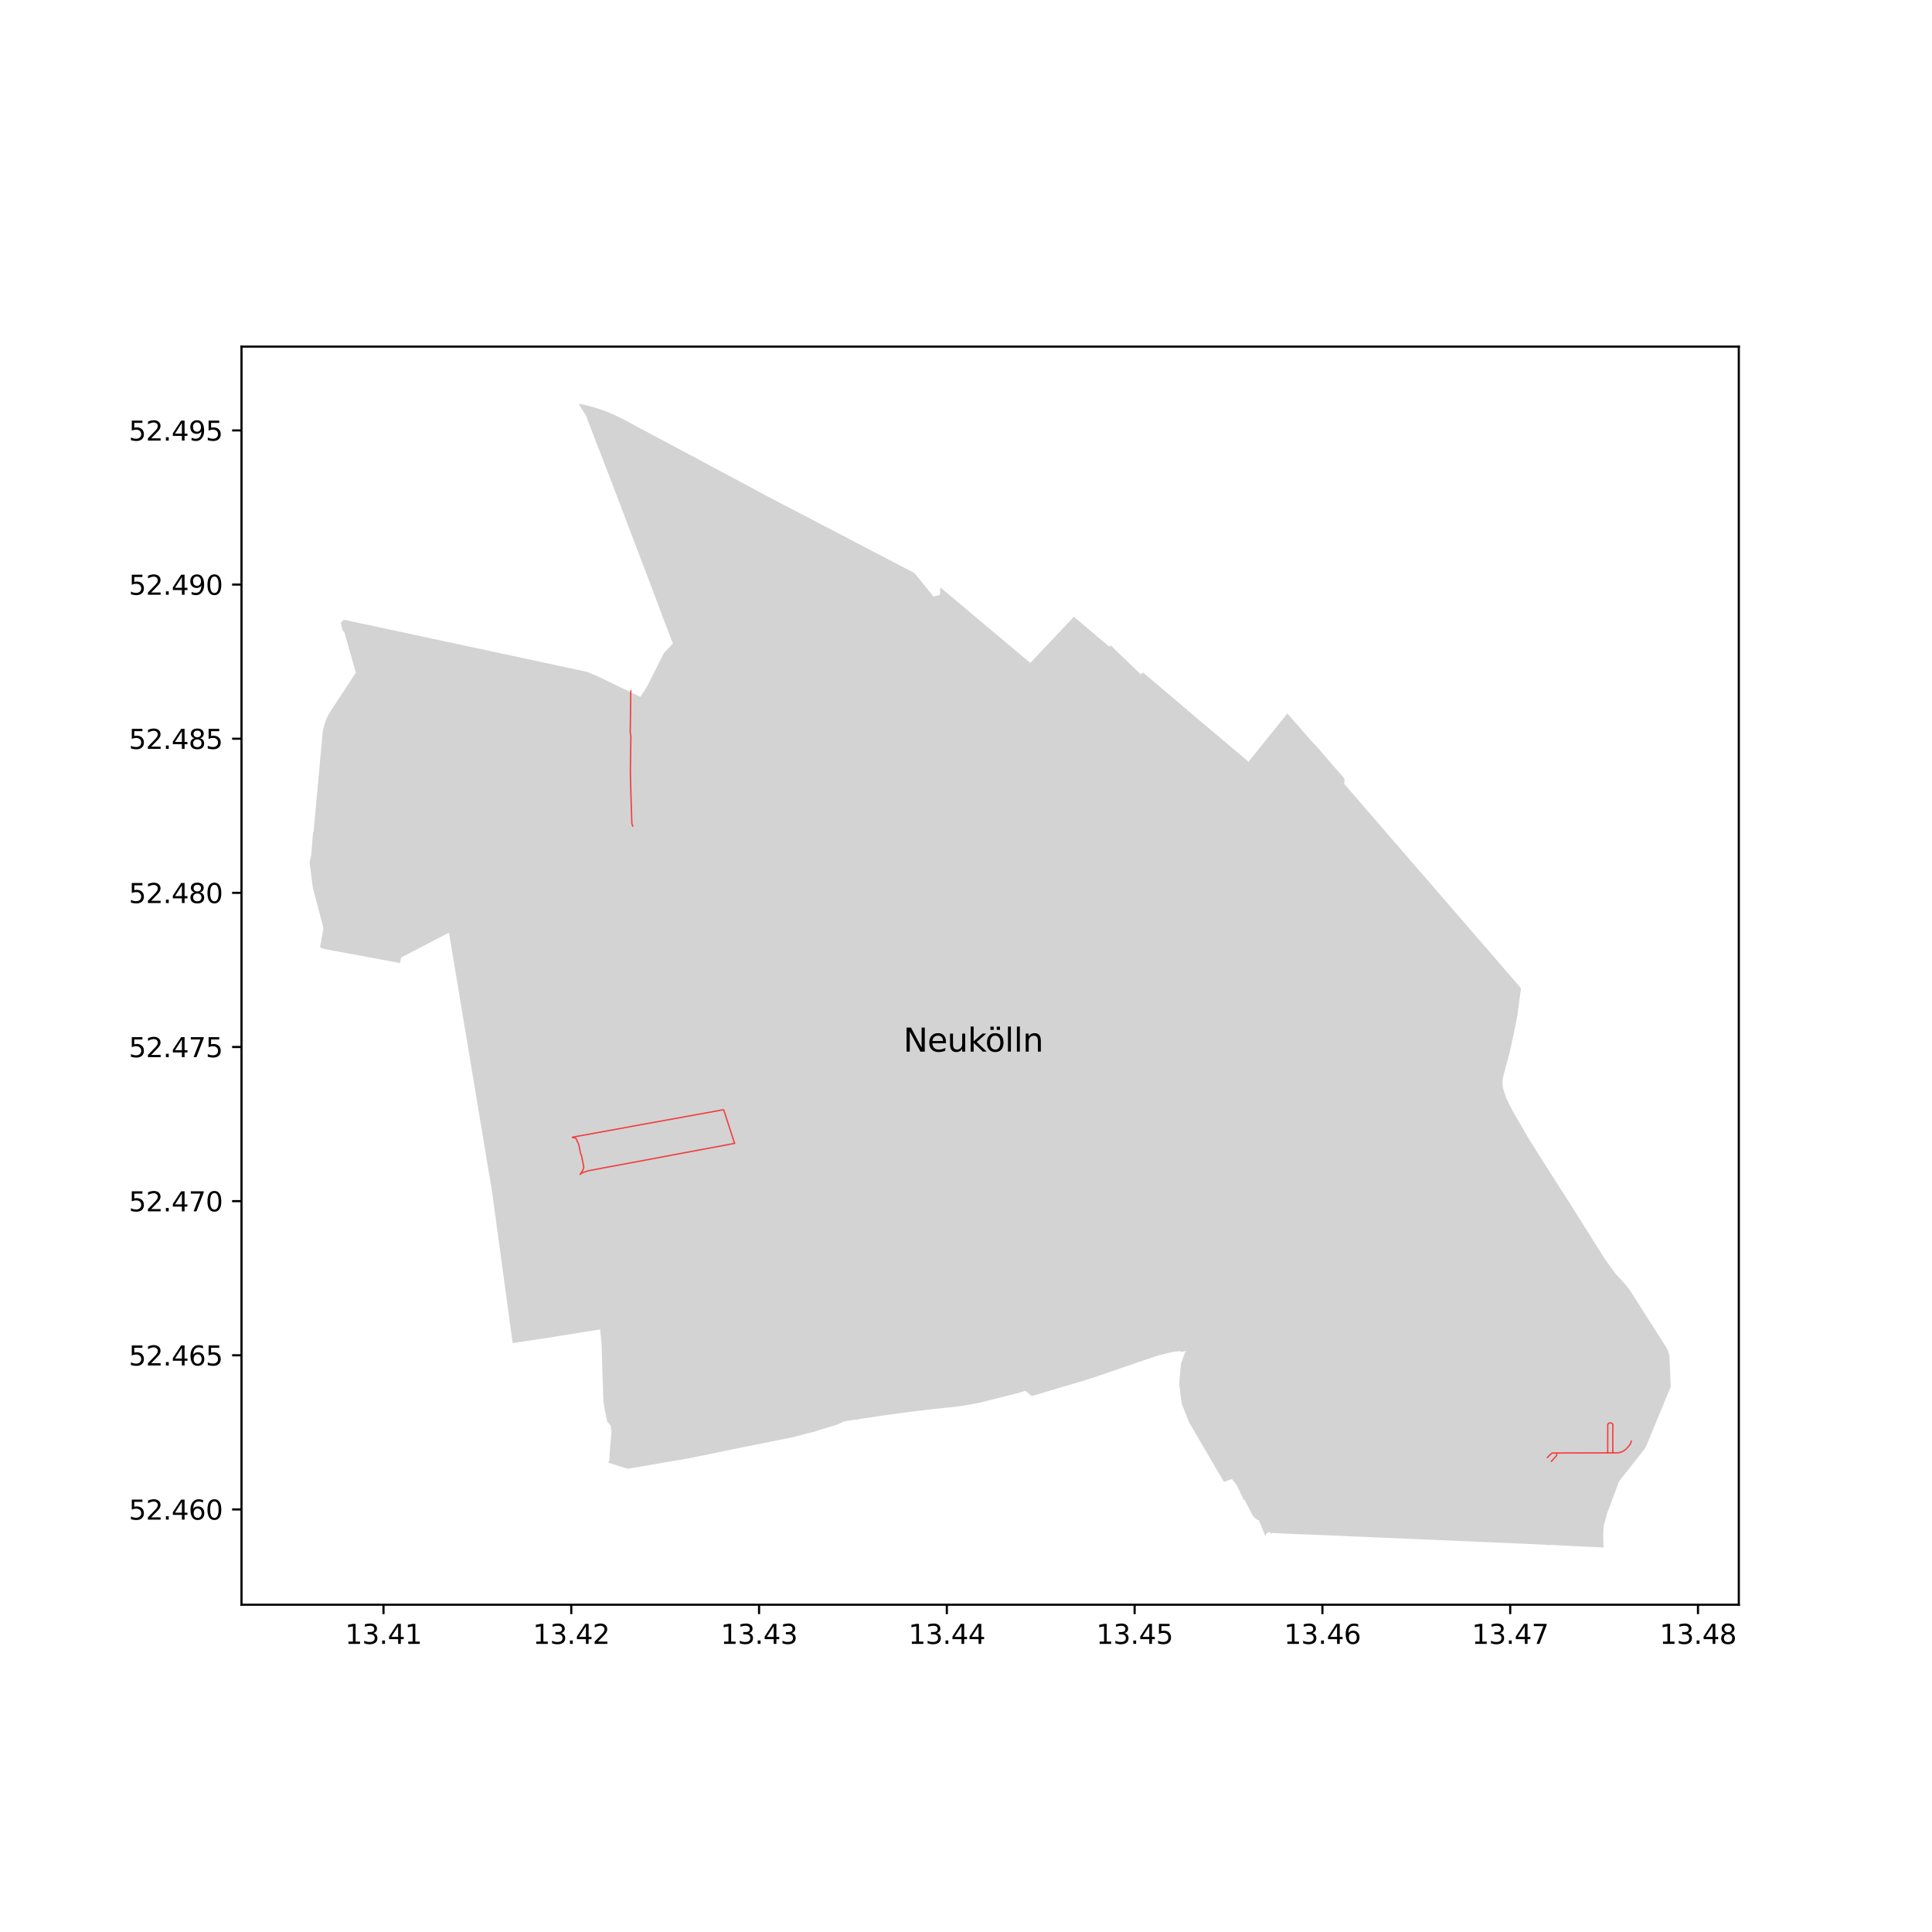 <?xml version="1.0" encoding="utf-8" standalone="no"?>
<!DOCTYPE svg PUBLIC "-//W3C//DTD SVG 1.1//EN"
  "http://www.w3.org/Graphics/SVG/1.1/DTD/svg11.dtd">
<svg xmlns:xlink="http://www.w3.org/1999/xlink" width="720pt" height="720pt" viewBox="0 0 720 720" xmlns="http://www.w3.org/2000/svg" version="1.1">
 <defs>
  <style type="text/css">*{stroke-linejoin: round; stroke-linecap: butt}</style>
 </defs>
 <g id="figure_1">
  <g id="patch_1">
   <path d="M 0 720 
L 720 720 
L 720 0 
L 0 0 
z
" style="fill: #ffffff"/>
  </g>
  <g id="axes_1">
   <g id="patch_2">
    <path d="M 90 598.03 
L 648 598.03 
L 648 129.17 
L 90 129.17 
z
" style="fill: #ffffff"/>
   </g>
   <g id="PatchCollection_1">
    <path d="M 414.75 241.303 
L 413.934 240.516 
L 413.467 241.03 
L 412.598 240.304 
L 405.995 234.742 
L 404.815 233.748 
L 401.942 231.327 
L 400.192 229.853 
L 398.342 231.816 
L 389.488 241.203 
L 386.006 244.895 
L 383.962 247.062 
L 382.475 245.814 
L 374.646 239.237 
L 373.069 237.911 
L 372.766 237.656 
L 372.743 237.637 
L 372.278 237.246 
L 372.033 237.041 
L 371.848 236.884 
L 371.624 236.696 
L 371.39 236.5 
L 370.869 236.062 
L 370.635 235.865 
L 370.41 235.676 
L 370.229 235.524 
L 370.002 235.333 
L 369.778 235.145 
L 369.487 234.9 
L 369.24 234.692 
L 369.194 234.654 
L 367.697 233.395 
L 367.518 233.245 
L 367.459 233.195 
L 367.209 232.985 
L 366.699 232.556 
L 363.794 230.114 
L 361.527 228.216 
L 360.155 227.056 
L 358.658 225.791 
L 357.256 224.616 
L 357.158 224.535 
L 356.632 224.094 
L 356.284 223.802 
L 355.731 223.338 
L 354.484 222.292 
L 353.936 221.825 
L 353.015 221.059 
L 352.701 220.798 
L 352.678 220.778 
L 350.882 219.272 
L 350.461 218.901 
L 350.363 219.759 
L 350.296 221.357 
L 350.175 221.384 
L 350.258 221.769 
L 350.184 221.786 
L 347.786 222.311 
L 347.71 222.327 
L 347.631 221.944 
L 347.503 221.973 
L 347.457 221.752 
L 340.76 213.534 
L 333.353 209.681 
L 333.135 209.568 
L 331.729 208.834 
L 321.24 203.358 
L 320.911 203.185 
L 319.1 202.235 
L 318.686 202.018 
L 308.502 196.708 
L 293.854 189.071 
L 285.687 184.8 
L 279.482 181.459 
L 276.533 179.889 
L 272.338 177.645 
L 272.087 177.511 
L 270.229 176.516 
L 270.122 176.46 
L 253.16 167.403 
L 249.437 165.416 
L 247.433 164.346 
L 232.881 156.58 
L 232.735 156.503 
L 232.145 156.188 
L 231.226 155.719 
L 230.299 155.267 
L 229.366 154.828 
L 228.426 154.407 
L 228.386 154.39 
L 227.479 154.002 
L 226.524 153.608 
L 225.568 153.231 
L 224.6 152.874 
L 223.628 152.53 
L 222.649 152.204 
L 221.665 151.894 
L 220.677 151.604 
L 219.682 151.336 
L 219.153 151.206 
L 217.772 150.865 
L 216.3 150.543 
L 216.291 150.589 
L 216.271 150.585 
L 215.703 150.482 
L 216.132 151.323 
L 218.418 154.94 
L 218.452 155.029 
L 219.743 158.425 
L 220.222 159.683 
L 220.365 160.059 
L 220.451 160.284 
L 220.882 161.418 
L 221.389 162.75 
L 221.479 162.987 
L 221.669 163.487 
L 222.321 165.187 
L 222.421 165.44 
L 222.525 165.708 
L 222.685 166.115 
L 222.694 166.137 
L 222.791 166.385 
L 222.853 166.539 
L 222.863 166.564 
L 223.246 167.556 
L 223.318 167.744 
L 223.347 167.82 
L 223.992 169.491 
L 224.042 169.619 
L 224.762 171.429 
L 224.84 171.636 
L 225.524 173.473 
L 226.099 174.967 
L 226.786 176.723 
L 226.796 176.745 
L 226.919 177.067 
L 227.456 178.449 
L 228.028 179.923 
L 228.929 182.308 
L 228.974 182.428 
L 229.689 184.304 
L 229.825 184.661 
L 230.516 186.478 
L 230.849 187.355 
L 230.943 187.602 
L 231.289 188.511 
L 232.337 191.263 
L 232.52 191.745 
L 233.344 193.911 
L 233.528 194.394 
L 234.656 197.37 
L 235.577 199.806 
L 235.99 200.879 
L 236.112 201.197 
L 236.525 202.271 
L 237.278 204.285 
L 237.992 206.165 
L 238.107 206.469 
L 238.755 208.167 
L 238.776 208.222 
L 238.923 208.607 
L 239.695 210.631 
L 240.125 211.76 
L 240.233 212.043 
L 240.751 213.4 
L 241.081 214.267 
L 241.223 214.639 
L 241.958 216.569 
L 242.271 217.39 
L 242.979 219.264 
L 243.873 221.644 
L 244.797 224.094 
L 244.906 224.384 
L 244.938 224.467 
L 245.275 225.367 
L 245.357 225.587 
L 245.594 226.217 
L 245.735 226.594 
L 246.069 227.486 
L 246.154 227.711 
L 246.351 228.237 
L 246.375 228.3 
L 246.487 228.598 
L 247.023 230.028 
L 247.022 230.053 
L 246.97 230.059 
L 246.971 230.068 
L 246.956 230.077 
L 246.945 230.089 
L 246.938 230.105 
L 246.937 230.122 
L 246.924 230.123 
L 246.953 230.409 
L 246.963 230.408 
L 246.968 230.424 
L 246.979 230.437 
L 246.993 230.446 
L 247.01 230.448 
L 247.011 230.458 
L 247.062 230.453 
L 247.062 230.479 
L 247.087 230.478 
L 247.089 230.494 
L 247.196 230.481 
L 247.595 231.527 
L 247.601 231.542 
L 247.598 231.543 
L 247.598 231.544 
L 247.627 231.826 
L 247.639 231.825 
L 247.644 231.84 
L 247.654 231.853 
L 247.669 231.861 
L 247.685 231.862 
L 247.687 231.873 
L 247.727 231.868 
L 247.739 231.899 
L 248.144 232.961 
L 248.228 233.181 
L 248.436 233.728 
L 249.165 235.638 
L 249.894 237.552 
L 250.763 239.851 
L 247.455 243.308 
L 247.351 243.515 
L 244.953 248.267 
L 241.131 255.838 
L 241.057 255.984 
L 240.753 256.455 
L 239.295 258.709 
L 238.991 259.178 
L 238.66 259.691 
L 236.456 258.65 
L 236.175 258.517 
L 234.23 257.561 
L 234.063 257.481 
L 232 256.489 
L 231.991 256.508 
L 221.976 251.698 
L 220.466 251.083 
L 220.461 251.081 
L 218.795 250.386 
L 215.419 249.662 
L 212.242 248.98 
L 202.494 246.888 
L 201.986 246.778 
L 198.408 246.006 
L 195.886 245.464 
L 193.367 244.923 
L 191.504 244.522 
L 189.642 244.122 
L 187.123 243.582 
L 185.155 243.159 
L 183.189 242.737 
L 181.385 242.351 
L 169.111 239.725 
L 168.051 239.499 
L 166.47 239.16 
L 163.951 238.62 
L 161.429 238.079 
L 158.906 237.539 
L 156.388 236.999 
L 153.869 236.458 
L 151.351 235.918 
L 148.832 235.379 
L 147.273 235.045 
L 145.705 234.709 
L 143.186 234.169 
L 140.668 233.63 
L 139.107 233.294 
L 137.142 232.873 
L 135.178 232.453 
L 133.214 232.032 
L 128.119 230.94 
L 126.957 232.195 
L 127.817 235.236 
L 128.26 235.331 
L 128.733 237.005 
L 128.801 237.242 
L 130.692 243.898 
L 132.442 250.058 
L 132.622 250.687 
L 128.939 256.302 
L 128.555 256.887 
L 125.137 262.086 
L 123.259 264.956 
L 122.717 265.831 
L 122.218 266.741 
L 121.766 267.68 
L 121.363 268.651 
L 121.159 269.208 
L 120.972 269.778 
L 120.684 270.786 
L 120.455 271.803 
L 120.277 272.823 
L 120.158 273.847 
L 119.933 276.312 
L 119.81 277.65 
L 119.486 281.208 
L 117.858 299.029 
L 117.687 300.912 
L 117.374 304.338 
L 116.86 310.035 
L 116.677 310.012 
L 116.325 314.407 
L 116.247 315.395 
L 115.988 318.626 
L 115.364 321.415 
L 115.689 323.925 
L 116.598 330.934 
L 120.535 345.814 
L 120.177 347.87 
L 119.518 351.666 
L 119.28 353.037 
L 119.623 353.214 
L 119.863 353.327 
L 120.119 353.425 
L 120.372 353.514 
L 120.628 353.59 
L 120.892 353.657 
L 121.15 353.714 
L 125.008 354.43 
L 148.299 358.751 
L 149.106 358.895 
L 149.482 356.84 
L 151.427 355.831 
L 165.216 348.674 
L 167.325 347.58 
L 168.023 351.778 
L 171.192 370.838 
L 171.781 374.381 
L 175.61 397.41 
L 176.646 403.639 
L 180.845 428.898 
L 180.966 429.631 
L 181.851 434.953 
L 182.075 436.3 
L 183.366 444.067 
L 185.178 457.38 
L 188.807 484.019 
L 189.838 491.604 
L 190.122 493.664 
L 190.257 494.648 
L 190.28 494.815 
L 190.281 494.819 
L 190.742 498.222 
L 190.932 499.623 
L 190.98 499.967 
L 191.059 500.523 
L 194.184 500.054 
L 194.945 499.94 
L 198.194 499.455 
L 198.686 499.381 
L 199.871 499.204 
L 203.117 498.723 
L 205.898 498.275 
L 208.352 497.884 
L 210.063 497.611 
L 210.79 497.495 
L 213.207 497.108 
L 215.66 496.716 
L 218.094 496.326 
L 219.571 496.09 
L 220.105 496.004 
L 221.357 495.804 
L 221.757 495.74 
L 221.816 495.731 
L 222.551 495.614 
L 223.452 495.48 
L 223.688 495.444 
L 223.765 496.319 
L 224.237 501.623 
L 224.249 502.615 
L 224.26 503.506 
L 224.43 508.89 
L 224.694 517.108 
L 224.86 522.349 
L 226.19 529.582 
L 227.568 531.256 
L 227.775 532.887 
L 227.875 533.667 
L 227.823 534.254 
L 227.746 535.12 
L 227.591 536.889 
L 227.244 540.845 
L 227.212 541.586 
L 227.108 544.054 
L 226.696 545.103 
L 233.955 547.375 
L 235.068 547.18 
L 243.109 545.795 
L 250.24 544.57 
L 257.381 543.344 
L 258.369 543.13 
L 260.09 542.777 
L 261.807 542.426 
L 262.766 542.238 
L 265.333 541.703 
L 265.338 541.701 
L 267.16 541.329 
L 271.239 540.493 
L 275.729 539.573 
L 277.044 539.304 
L 278.364 539.04 
L 288.815 536.951 
L 290.533 536.608 
L 295.067 535.702 
L 299.852 534.461 
L 301.546 534.026 
L 303.448 533.534 
L 304.009 533.366 
L 306.604 532.57 
L 306.889 532.483 
L 308.623 531.945 
L 309.86 531.566 
L 309.895 531.555 
L 310.454 531.384 
L 310.597 531.341 
L 311.91 530.939 
L 312.139 530.869 
L 314.661 529.68 
L 315.942 529.485 
L 315.982 529.479 
L 316.119 529.458 
L 317.169 529.299 
L 317.651 529.225 
L 317.856 529.194 
L 318.109 529.156 
L 318.673 529.07 
L 318.915 529.033 
L 318.93 529.138 
L 319.605 529.039 
L 320.065 528.971 
L 320.048 528.861 
L 321.115 528.699 
L 322.838 528.457 
L 323.872 528.317 
L 324.556 528.222 
L 325.705 528.044 
L 326.273 527.957 
L 327.992 527.654 
L 329.719 527.424 
L 331.05 527.247 
L 331.458 527.192 
L 335.148 526.699 
L 336.89 526.466 
L 338.386 526.271 
L 338.475 526.259 
L 338.768 526.221 
L 338.81 526.216 
L 339.018 526.188 
L 339.734 526.093 
L 340.116 526.045 
L 341.836 525.82 
L 343.579 525.62 
L 345.324 525.419 
L 347.059 525.2 
L 349.005 525 
L 352.242 524.642 
L 354.206 524.468 
L 354.598 524.428 
L 355.407 524.346 
L 355.81 524.305 
L 356.647 524.196 
L 357.226 524.12 
L 357.53 524.081 
L 358.766 523.888 
L 359.072 523.841 
L 359.25 523.813 
L 360.965 523.527 
L 362.671 523.211 
L 364.375 522.878 
L 364.98 522.743 
L 366.755 522.346 
L 368.855 521.809 
L 371.505 521.132 
L 372.544 520.866 
L 374.504 520.365 
L 375.235 520.188 
L 375.583 520.098 
L 375.889 520.02 
L 376.236 519.93 
L 376.362 519.899 
L 376.531 519.858 
L 376.657 519.827 
L 376.947 519.756 
L 378.528 519.37 
L 378.843 519.293 
L 379.878 518.996 
L 380.937 518.667 
L 382.101 518.305 
L 384.502 520.294 
L 403.014 514.766 
L 404.608 514.282 
L 404.816 514.219 
L 405.44 514.031 
L 405.801 513.92 
L 406.367 513.746 
L 406.87 513.588 
L 407.94 513.237 
L 408.915 512.906 
L 410.263 512.441 
L 412.783 511.571 
L 412.981 511.503 
L 414.894 510.843 
L 419.231 509.347 
L 420.942 508.757 
L 421.185 508.672 
L 422.745 508.135 
L 431.005 505.363 
L 431.222 505.293 
L 431.327 505.258 
L 431.431 505.224 
L 431.537 505.19 
L 431.811 505.106 
L 432.086 505.027 
L 432.363 504.953 
L 432.642 504.883 
L 435.835 504.12 
L 436.28 504.018 
L 436.726 503.926 
L 437.175 503.845 
L 437.626 503.773 
L 438.078 503.711 
L 438.531 503.66 
L 438.931 503.622 
L 439.332 503.593 
L 439.734 503.571 
L 440.136 503.557 
L 440.197 503.84 
L 442.119 503.429 
L 442.093 503.494 
L 442.059 503.556 
L 442.017 503.611 
L 441.967 503.66 
L 441.911 503.702 
L 441.85 503.736 
L 441.784 503.76 
L 441.716 503.775 
L 440.107 508.196 
L 439.696 512.885 
L 439.446 515.73 
L 440.374 523.059 
L 443.147 530.068 
L 450.636 542.889 
L 455.444 551.115 
L 455.632 551.437 
L 455.689 551.534 
L 456.112 552.272 
L 456.345 552.186 
L 459.09 551.177 
L 459.543 551.723 
L 460.038 552.392 
L 460.341 552.76 
L 460.866 553.398 
L 461.039 553.767 
L 461.315 554.353 
L 462.387 556.629 
L 462.668 557.225 
L 462.953 557.829 
L 463.216 558.388 
L 463.499 558.99 
L 463.734 558.884 
L 463.987 559.362 
L 464.29 559.937 
L 464.664 560.645 
L 465.171 561.606 
L 465.221 561.586 
L 465.963 563.076 
L 466.9 564.956 
L 467.681 565.75 
L 468.482 566.328 
L 469.168 566.605 
L 470.636 570.191 
L 471.693 572.77 
L 471.654 572.251 
L 471.792 571.756 
L 472.112 571.349 
L 472.692 571.062 
L 473.437 571.039 
L 473.716 571.641 
L 474.201 571.297 
L 481.09 571.624 
L 481.68 571.653 
L 482.779 571.705 
L 483.148 571.719 
L 489.88 571.959 
L 497.409 572.282 
L 503.423 572.541 
L 512.763 572.942 
L 526.167 573.518 
L 555.021 574.76 
L 574.846 575.623 
L 575.344 575.645 
L 576.075 575.739 
L 577.57 575.8 
L 578.307 575.745 
L 586.454 576.202 
L 597.586 576.718 
L 597.572 576.224 
L 597.568 576.076 
L 597.567 576.026 
L 597.472 572.556 
L 597.472 572.551 
L 597.463 572.219 
L 597.454 571.879 
L 597.46 571.793 
L 597.657 568.581 
L 599.011 563.611 
L 599.348 562.867 
L 599.438 562.636 
L 599.765 561.795 
L 600.124 560.82 
L 600.203 560.606 
L 600.465 559.892 
L 600.55 559.661 
L 600.552 559.655 
L 602.798 553.604 
L 603.382 552.032 
L 608.391 545.69 
L 612.852 540.041 
L 613.176 539.627 
L 613.659 538.472 
L 614.3 536.942 
L 614.643 536.125 
L 615.941 532.984 
L 619.091 525.362 
L 622.636 516.782 
L 622.212 506.635 
L 622.199 506.318 
L 622.145 505.231 
L 621.69 503.548 
L 621.165 502.425 
L 617.808 497.16 
L 617.275 496.334 
L 616.754 495.514 
L 616.31 494.818 
L 607.252 480.6 
L 606.058 479.046 
L 601.991 474.612 
L 601.864 474.436 
L 598.263 469.436 
L 598.256 469.426 
L 598.143 469.27 
L 598.071 469.169 
L 598.014 469.078 
L 598.011 469.074 
L 597.605 468.426 
L 597.23 467.829 
L 588.541 454.022 
L 585.242 448.781 
L 584.402 447.465 
L 583.451 445.974 
L 583.222 445.616 
L 581.377 442.759 
L 579.676 440.126 
L 579.17 439.324 
L 578.173 437.748 
L 576.624 435.298 
L 575.557 433.613 
L 572.299 428.461 
L 569.652 424.277 
L 566.92 419.545 
L 563.707 413.987 
L 563.649 413.876 
L 563.516 413.646 
L 563.145 412.913 
L 562.43 411.497 
L 561.38 409.338 
L 560.669 407.334 
L 560.135 405.471 
L 559.917 403.945 
L 560.057 401.743 
L 562.656 392.061 
L 564.841 381.847 
L 565.1 380.489 
L 565.489 378.452 
L 566.154 373.372 
L 566.307 372.254 
L 566.498 370.792 
L 566.685 369.348 
L 566.818 368.286 
L 563.136 364.021 
L 549.737 348.507 
L 549.086 347.756 
L 545.714 343.87 
L 541.505 339 
L 534.673 331.097 
L 534.559 330.965 
L 533.39 329.616 
L 528.93 324.471 
L 527.329 322.624 
L 525.279 320.257 
L 521.597 316.01 
L 520.552 314.804 
L 520.18 314.375 
L 519.16 313.2 
L 518.896 312.894 
L 517.726 311.531 
L 515.77 309.251 
L 511.934 304.826 
L 509.405 301.909 
L 506.262 298.266 
L 504.976 296.777 
L 501.33 292.568 
L 500.938 292.111 
L 501.09 290.219 
L 496.751 285.225 
L 492.627 280.455 
L 489.753 277.137 
L 489.659 277.218 
L 489.063 276.528 
L 488.608 276.001 
L 488.591 276.016 
L 486.644 273.777 
L 483.992 270.714 
L 483.026 269.599 
L 482.958 269.52 
L 482.953 269.524 
L 482.883 269.501 
L 482.75 269.346 
L 481.07 267.39 
L 480.421 266.634 
L 479.771 265.878 
L 477.713 268.436 
L 476.322 270.164 
L 475.738 270.891 
L 473.797 273.304 
L 473.147 274.111 
L 470.422 277.498 
L 468.469 279.926 
L 466.528 282.339 
L 465.3 283.867 
L 461.152 280.371 
L 458.774 278.368 
L 454.784 275.005 
L 452.959 273.468 
L 451.682 272.392 
L 450.405 271.315 
L 448.827 269.986 
L 448.288 269.532 
L 447.328 268.726 
L 447.164 268.588 
L 444.929 266.691 
L 444.02 265.92 
L 443.865 265.789 
L 443.841 265.769 
L 443.433 265.421 
L 443.038 265.086 
L 442.885 264.956 
L 442.846 264.923 
L 441.939 264.154 
L 439.862 262.39 
L 437.779 260.623 
L 436.845 259.83 
L 436.821 259.81 
L 436.663 259.676 
L 436.331 259.394 
L 434.885 258.166 
L 434.184 257.571 
L 433.465 256.963 
L 431.579 255.362 
L 430.812 254.724 
L 430.073 254.11 
L 425.954 250.606 
L 425.13 251.33 
L 418.753 245.171 
L 414.75 241.303 
" clip-path="url(#p9a9a0c29ce)" style="fill: #d3d3d3"/>
   </g>
   <g id="matplotlib.axis_1">
    <g id="xtick_1">
     <g id="line2d_1">
      <defs>
       <path id="ma83e2f63f5" d="M 0 0 
L 0 3.5 
" style="stroke: #000000; stroke-width: 0.8"/>
      </defs>
      <g>
       <use xlink:href="#ma83e2f63f5" x="142.914" y="598.03" style="stroke: #000000; stroke-width: 0.8"/>
      </g>
     </g>
     <g id="text_1">
      <!-- 13.41 -->
      <g transform="translate(128.6 612.628) scale(0.1 -0.1)">
       <defs>
        <path id="DejaVuSans-31" d="M 794 531 
L 1825 531 
L 1825 4091 
L 703 3866 
L 703 4441 
L 1819 4666 
L 2450 4666 
L 2450 531 
L 3481 531 
L 3481 0 
L 794 0 
L 794 531 
z
" transform="scale(0.016)"/>
        <path id="DejaVuSans-33" d="M 2597 2516 
Q 3050 2419 3304 2112 
Q 3559 1806 3559 1356 
Q 3559 666 3084 287 
Q 2609 -91 1734 -91 
Q 1441 -91 1130 -33 
Q 819 25 488 141 
L 488 750 
Q 750 597 1062 519 
Q 1375 441 1716 441 
Q 2309 441 2620 675 
Q 2931 909 2931 1356 
Q 2931 1769 2642 2001 
Q 2353 2234 1838 2234 
L 1294 2234 
L 1294 2753 
L 1863 2753 
Q 2328 2753 2575 2939 
Q 2822 3125 2822 3475 
Q 2822 3834 2567 4026 
Q 2313 4219 1838 4219 
Q 1578 4219 1281 4162 
Q 984 4106 628 3988 
L 628 4550 
Q 988 4650 1302 4700 
Q 1616 4750 1894 4750 
Q 2613 4750 3031 4423 
Q 3450 4097 3450 3541 
Q 3450 3153 3228 2886 
Q 3006 2619 2597 2516 
z
" transform="scale(0.016)"/>
        <path id="DejaVuSans-2e" d="M 684 794 
L 1344 794 
L 1344 0 
L 684 0 
L 684 794 
z
" transform="scale(0.016)"/>
        <path id="DejaVuSans-34" d="M 2419 4116 
L 825 1625 
L 2419 1625 
L 2419 4116 
z
M 2253 4666 
L 3047 4666 
L 3047 1625 
L 3713 1625 
L 3713 1100 
L 3047 1100 
L 3047 0 
L 2419 0 
L 2419 1100 
L 313 1100 
L 313 1709 
L 2253 4666 
z
" transform="scale(0.016)"/>
       </defs>
       <use xlink:href="#DejaVuSans-31"/>
       <use xlink:href="#DejaVuSans-33" x="63.623"/>
       <use xlink:href="#DejaVuSans-2e" x="127.246"/>
       <use xlink:href="#DejaVuSans-34" x="159.033"/>
       <use xlink:href="#DejaVuSans-31" x="222.656"/>
      </g>
     </g>
    </g>
    <g id="xtick_2">
     <g id="line2d_2">
      <g>
       <use xlink:href="#ma83e2f63f5" x="212.896" y="598.03" style="stroke: #000000; stroke-width: 0.8"/>
      </g>
     </g>
     <g id="text_2">
      <!-- 13.42 -->
      <g transform="translate(198.582 612.628) scale(0.1 -0.1)">
       <defs>
        <path id="DejaVuSans-32" d="M 1228 531 
L 3431 531 
L 3431 0 
L 469 0 
L 469 531 
Q 828 903 1448 1529 
Q 2069 2156 2228 2338 
Q 2531 2678 2651 2914 
Q 2772 3150 2772 3378 
Q 2772 3750 2511 3984 
Q 2250 4219 1831 4219 
Q 1534 4219 1204 4116 
Q 875 4013 500 3803 
L 500 4441 
Q 881 4594 1212 4672 
Q 1544 4750 1819 4750 
Q 2544 4750 2975 4387 
Q 3406 4025 3406 3419 
Q 3406 3131 3298 2873 
Q 3191 2616 2906 2266 
Q 2828 2175 2409 1742 
Q 1991 1309 1228 531 
z
" transform="scale(0.016)"/>
       </defs>
       <use xlink:href="#DejaVuSans-31"/>
       <use xlink:href="#DejaVuSans-33" x="63.623"/>
       <use xlink:href="#DejaVuSans-2e" x="127.246"/>
       <use xlink:href="#DejaVuSans-34" x="159.033"/>
       <use xlink:href="#DejaVuSans-32" x="222.656"/>
      </g>
     </g>
    </g>
    <g id="xtick_3">
     <g id="line2d_3">
      <g>
       <use xlink:href="#ma83e2f63f5" x="282.878" y="598.03" style="stroke: #000000; stroke-width: 0.8"/>
      </g>
     </g>
     <g id="text_3">
      <!-- 13.43 -->
      <g transform="translate(268.564 612.628) scale(0.1 -0.1)">
       <use xlink:href="#DejaVuSans-31"/>
       <use xlink:href="#DejaVuSans-33" x="63.623"/>
       <use xlink:href="#DejaVuSans-2e" x="127.246"/>
       <use xlink:href="#DejaVuSans-34" x="159.033"/>
       <use xlink:href="#DejaVuSans-33" x="222.656"/>
      </g>
     </g>
    </g>
    <g id="xtick_4">
     <g id="line2d_4">
      <g>
       <use xlink:href="#ma83e2f63f5" x="352.86" y="598.03" style="stroke: #000000; stroke-width: 0.8"/>
      </g>
     </g>
     <g id="text_4">
      <!-- 13.44 -->
      <g transform="translate(338.546 612.628) scale(0.1 -0.1)">
       <use xlink:href="#DejaVuSans-31"/>
       <use xlink:href="#DejaVuSans-33" x="63.623"/>
       <use xlink:href="#DejaVuSans-2e" x="127.246"/>
       <use xlink:href="#DejaVuSans-34" x="159.033"/>
       <use xlink:href="#DejaVuSans-34" x="222.656"/>
      </g>
     </g>
    </g>
    <g id="xtick_5">
     <g id="line2d_5">
      <g>
       <use xlink:href="#ma83e2f63f5" x="422.842" y="598.03" style="stroke: #000000; stroke-width: 0.8"/>
      </g>
     </g>
     <g id="text_5">
      <!-- 13.45 -->
      <g transform="translate(408.528 612.628) scale(0.1 -0.1)">
       <defs>
        <path id="DejaVuSans-35" d="M 691 4666 
L 3169 4666 
L 3169 4134 
L 1269 4134 
L 1269 2991 
Q 1406 3038 1543 3061 
Q 1681 3084 1819 3084 
Q 2600 3084 3056 2656 
Q 3513 2228 3513 1497 
Q 3513 744 3044 326 
Q 2575 -91 1722 -91 
Q 1428 -91 1123 -41 
Q 819 9 494 109 
L 494 744 
Q 775 591 1075 516 
Q 1375 441 1709 441 
Q 2250 441 2565 725 
Q 2881 1009 2881 1497 
Q 2881 1984 2565 2268 
Q 2250 2553 1709 2553 
Q 1456 2553 1204 2497 
Q 953 2441 691 2322 
L 691 4666 
z
" transform="scale(0.016)"/>
       </defs>
       <use xlink:href="#DejaVuSans-31"/>
       <use xlink:href="#DejaVuSans-33" x="63.623"/>
       <use xlink:href="#DejaVuSans-2e" x="127.246"/>
       <use xlink:href="#DejaVuSans-34" x="159.033"/>
       <use xlink:href="#DejaVuSans-35" x="222.656"/>
      </g>
     </g>
    </g>
    <g id="xtick_6">
     <g id="line2d_6">
      <g>
       <use xlink:href="#ma83e2f63f5" x="492.824" y="598.03" style="stroke: #000000; stroke-width: 0.8"/>
      </g>
     </g>
     <g id="text_6">
      <!-- 13.46 -->
      <g transform="translate(478.51 612.628) scale(0.1 -0.1)">
       <defs>
        <path id="DejaVuSans-36" d="M 2113 2584 
Q 1688 2584 1439 2293 
Q 1191 2003 1191 1497 
Q 1191 994 1439 701 
Q 1688 409 2113 409 
Q 2538 409 2786 701 
Q 3034 994 3034 1497 
Q 3034 2003 2786 2293 
Q 2538 2584 2113 2584 
z
M 3366 4563 
L 3366 3988 
Q 3128 4100 2886 4159 
Q 2644 4219 2406 4219 
Q 1781 4219 1451 3797 
Q 1122 3375 1075 2522 
Q 1259 2794 1537 2939 
Q 1816 3084 2150 3084 
Q 2853 3084 3261 2657 
Q 3669 2231 3669 1497 
Q 3669 778 3244 343 
Q 2819 -91 2113 -91 
Q 1303 -91 875 529 
Q 447 1150 447 2328 
Q 447 3434 972 4092 
Q 1497 4750 2381 4750 
Q 2619 4750 2861 4703 
Q 3103 4656 3366 4563 
z
" transform="scale(0.016)"/>
       </defs>
       <use xlink:href="#DejaVuSans-31"/>
       <use xlink:href="#DejaVuSans-33" x="63.623"/>
       <use xlink:href="#DejaVuSans-2e" x="127.246"/>
       <use xlink:href="#DejaVuSans-34" x="159.033"/>
       <use xlink:href="#DejaVuSans-36" x="222.656"/>
      </g>
     </g>
    </g>
    <g id="xtick_7">
     <g id="line2d_7">
      <g>
       <use xlink:href="#ma83e2f63f5" x="562.806" y="598.03" style="stroke: #000000; stroke-width: 0.8"/>
      </g>
     </g>
     <g id="text_7">
      <!-- 13.47 -->
      <g transform="translate(548.492 612.628) scale(0.1 -0.1)">
       <defs>
        <path id="DejaVuSans-37" d="M 525 4666 
L 3525 4666 
L 3525 4397 
L 1831 0 
L 1172 0 
L 2766 4134 
L 525 4134 
L 525 4666 
z
" transform="scale(0.016)"/>
       </defs>
       <use xlink:href="#DejaVuSans-31"/>
       <use xlink:href="#DejaVuSans-33" x="63.623"/>
       <use xlink:href="#DejaVuSans-2e" x="127.246"/>
       <use xlink:href="#DejaVuSans-34" x="159.033"/>
       <use xlink:href="#DejaVuSans-37" x="222.656"/>
      </g>
     </g>
    </g>
    <g id="xtick_8">
     <g id="line2d_8">
      <g>
       <use xlink:href="#ma83e2f63f5" x="632.789" y="598.03" style="stroke: #000000; stroke-width: 0.8"/>
      </g>
     </g>
     <g id="text_8">
      <!-- 13.48 -->
      <g transform="translate(618.474 612.628) scale(0.1 -0.1)">
       <defs>
        <path id="DejaVuSans-38" d="M 2034 2216 
Q 1584 2216 1326 1975 
Q 1069 1734 1069 1313 
Q 1069 891 1326 650 
Q 1584 409 2034 409 
Q 2484 409 2743 651 
Q 3003 894 3003 1313 
Q 3003 1734 2745 1975 
Q 2488 2216 2034 2216 
z
M 1403 2484 
Q 997 2584 770 2862 
Q 544 3141 544 3541 
Q 544 4100 942 4425 
Q 1341 4750 2034 4750 
Q 2731 4750 3128 4425 
Q 3525 4100 3525 3541 
Q 3525 3141 3298 2862 
Q 3072 2584 2669 2484 
Q 3125 2378 3379 2068 
Q 3634 1759 3634 1313 
Q 3634 634 3220 271 
Q 2806 -91 2034 -91 
Q 1263 -91 848 271 
Q 434 634 434 1313 
Q 434 1759 690 2068 
Q 947 2378 1403 2484 
z
M 1172 3481 
Q 1172 3119 1398 2916 
Q 1625 2713 2034 2713 
Q 2441 2713 2670 2916 
Q 2900 3119 2900 3481 
Q 2900 3844 2670 4047 
Q 2441 4250 2034 4250 
Q 1625 4250 1398 4047 
Q 1172 3844 1172 3481 
z
" transform="scale(0.016)"/>
       </defs>
       <use xlink:href="#DejaVuSans-31"/>
       <use xlink:href="#DejaVuSans-33" x="63.623"/>
       <use xlink:href="#DejaVuSans-2e" x="127.246"/>
       <use xlink:href="#DejaVuSans-34" x="159.033"/>
       <use xlink:href="#DejaVuSans-38" x="222.656"/>
      </g>
     </g>
    </g>
   </g>
   <g id="matplotlib.axis_2">
    <g id="ytick_1">
     <g id="line2d_9">
      <defs>
       <path id="m137019708c" d="M 0 0 
L -3.5 0 
" style="stroke: #000000; stroke-width: 0.8"/>
      </defs>
      <g>
       <use xlink:href="#m137019708c" x="90" y="562.523" style="stroke: #000000; stroke-width: 0.8"/>
      </g>
     </g>
     <g id="text_9">
      <!-- 52.460 -->
      <g transform="translate(48.009 566.322) scale(0.1 -0.1)">
       <defs>
        <path id="DejaVuSans-30" d="M 2034 4250 
Q 1547 4250 1301 3770 
Q 1056 3291 1056 2328 
Q 1056 1369 1301 889 
Q 1547 409 2034 409 
Q 2525 409 2770 889 
Q 3016 1369 3016 2328 
Q 3016 3291 2770 3770 
Q 2525 4250 2034 4250 
z
M 2034 4750 
Q 2819 4750 3233 4129 
Q 3647 3509 3647 2328 
Q 3647 1150 3233 529 
Q 2819 -91 2034 -91 
Q 1250 -91 836 529 
Q 422 1150 422 2328 
Q 422 3509 836 4129 
Q 1250 4750 2034 4750 
z
" transform="scale(0.016)"/>
       </defs>
       <use xlink:href="#DejaVuSans-35"/>
       <use xlink:href="#DejaVuSans-32" x="63.623"/>
       <use xlink:href="#DejaVuSans-2e" x="127.246"/>
       <use xlink:href="#DejaVuSans-34" x="159.033"/>
       <use xlink:href="#DejaVuSans-36" x="222.656"/>
       <use xlink:href="#DejaVuSans-30" x="286.279"/>
      </g>
     </g>
    </g>
    <g id="ytick_2">
     <g id="line2d_10">
      <g>
       <use xlink:href="#m137019708c" x="90" y="505.078" style="stroke: #000000; stroke-width: 0.8"/>
      </g>
     </g>
     <g id="text_10">
      <!-- 52.465 -->
      <g transform="translate(48.009 508.877) scale(0.1 -0.1)">
       <use xlink:href="#DejaVuSans-35"/>
       <use xlink:href="#DejaVuSans-32" x="63.623"/>
       <use xlink:href="#DejaVuSans-2e" x="127.246"/>
       <use xlink:href="#DejaVuSans-34" x="159.033"/>
       <use xlink:href="#DejaVuSans-36" x="222.656"/>
       <use xlink:href="#DejaVuSans-35" x="286.279"/>
      </g>
     </g>
    </g>
    <g id="ytick_3">
     <g id="line2d_11">
      <g>
       <use xlink:href="#m137019708c" x="90" y="447.633" style="stroke: #000000; stroke-width: 0.8"/>
      </g>
     </g>
     <g id="text_11">
      <!-- 52.470 -->
      <g transform="translate(48.009 451.432) scale(0.1 -0.1)">
       <use xlink:href="#DejaVuSans-35"/>
       <use xlink:href="#DejaVuSans-32" x="63.623"/>
       <use xlink:href="#DejaVuSans-2e" x="127.246"/>
       <use xlink:href="#DejaVuSans-34" x="159.033"/>
       <use xlink:href="#DejaVuSans-37" x="222.656"/>
       <use xlink:href="#DejaVuSans-30" x="286.279"/>
      </g>
     </g>
    </g>
    <g id="ytick_4">
     <g id="line2d_12">
      <g>
       <use xlink:href="#m137019708c" x="90" y="390.187" style="stroke: #000000; stroke-width: 0.8"/>
      </g>
     </g>
     <g id="text_12">
      <!-- 52.475 -->
      <g transform="translate(48.009 393.987) scale(0.1 -0.1)">
       <use xlink:href="#DejaVuSans-35"/>
       <use xlink:href="#DejaVuSans-32" x="63.623"/>
       <use xlink:href="#DejaVuSans-2e" x="127.246"/>
       <use xlink:href="#DejaVuSans-34" x="159.033"/>
       <use xlink:href="#DejaVuSans-37" x="222.656"/>
       <use xlink:href="#DejaVuSans-35" x="286.279"/>
      </g>
     </g>
    </g>
    <g id="ytick_5">
     <g id="line2d_13">
      <g>
       <use xlink:href="#m137019708c" x="90" y="332.742" style="stroke: #000000; stroke-width: 0.8"/>
      </g>
     </g>
     <g id="text_13">
      <!-- 52.480 -->
      <g transform="translate(48.009 336.541) scale(0.1 -0.1)">
       <use xlink:href="#DejaVuSans-35"/>
       <use xlink:href="#DejaVuSans-32" x="63.623"/>
       <use xlink:href="#DejaVuSans-2e" x="127.246"/>
       <use xlink:href="#DejaVuSans-34" x="159.033"/>
       <use xlink:href="#DejaVuSans-38" x="222.656"/>
       <use xlink:href="#DejaVuSans-30" x="286.279"/>
      </g>
     </g>
    </g>
    <g id="ytick_6">
     <g id="line2d_14">
      <g>
       <use xlink:href="#m137019708c" x="90" y="275.297" style="stroke: #000000; stroke-width: 0.8"/>
      </g>
     </g>
     <g id="text_14">
      <!-- 52.485 -->
      <g transform="translate(48.009 279.096) scale(0.1 -0.1)">
       <use xlink:href="#DejaVuSans-35"/>
       <use xlink:href="#DejaVuSans-32" x="63.623"/>
       <use xlink:href="#DejaVuSans-2e" x="127.246"/>
       <use xlink:href="#DejaVuSans-34" x="159.033"/>
       <use xlink:href="#DejaVuSans-38" x="222.656"/>
       <use xlink:href="#DejaVuSans-35" x="286.279"/>
      </g>
     </g>
    </g>
    <g id="ytick_7">
     <g id="line2d_15">
      <g>
       <use xlink:href="#m137019708c" x="90" y="217.852" style="stroke: #000000; stroke-width: 0.8"/>
      </g>
     </g>
     <g id="text_15">
      <!-- 52.490 -->
      <g transform="translate(48.009 221.651) scale(0.1 -0.1)">
       <defs>
        <path id="DejaVuSans-39" d="M 703 97 
L 703 672 
Q 941 559 1184 500 
Q 1428 441 1663 441 
Q 2288 441 2617 861 
Q 2947 1281 2994 2138 
Q 2813 1869 2534 1725 
Q 2256 1581 1919 1581 
Q 1219 1581 811 2004 
Q 403 2428 403 3163 
Q 403 3881 828 4315 
Q 1253 4750 1959 4750 
Q 2769 4750 3195 4129 
Q 3622 3509 3622 2328 
Q 3622 1225 3098 567 
Q 2575 -91 1691 -91 
Q 1453 -91 1209 -44 
Q 966 3 703 97 
z
M 1959 2075 
Q 2384 2075 2632 2365 
Q 2881 2656 2881 3163 
Q 2881 3666 2632 3958 
Q 2384 4250 1959 4250 
Q 1534 4250 1286 3958 
Q 1038 3666 1038 3163 
Q 1038 2656 1286 2365 
Q 1534 2075 1959 2075 
z
" transform="scale(0.016)"/>
       </defs>
       <use xlink:href="#DejaVuSans-35"/>
       <use xlink:href="#DejaVuSans-32" x="63.623"/>
       <use xlink:href="#DejaVuSans-2e" x="127.246"/>
       <use xlink:href="#DejaVuSans-34" x="159.033"/>
       <use xlink:href="#DejaVuSans-39" x="222.656"/>
       <use xlink:href="#DejaVuSans-30" x="286.279"/>
      </g>
     </g>
    </g>
    <g id="ytick_8">
     <g id="line2d_16">
      <g>
       <use xlink:href="#m137019708c" x="90" y="160.406" style="stroke: #000000; stroke-width: 0.8"/>
      </g>
     </g>
     <g id="text_16">
      <!-- 52.495 -->
      <g transform="translate(48.009 164.206) scale(0.1 -0.1)">
       <use xlink:href="#DejaVuSans-35"/>
       <use xlink:href="#DejaVuSans-32" x="63.623"/>
       <use xlink:href="#DejaVuSans-2e" x="127.246"/>
       <use xlink:href="#DejaVuSans-34" x="159.033"/>
       <use xlink:href="#DejaVuSans-39" x="222.656"/>
       <use xlink:href="#DejaVuSans-35" x="286.279"/>
      </g>
     </g>
    </g>
   </g>
   <g id="LineCollection_1">
    <path d="M 601.038 541.438 
L 601.038 540.685 
L 601.039 540.147 
L 601.04 539.813 
L 601.04 539.703 
L 601.04 539.479 
L 601.043 537.864 
L 601.043 537.569 
L 601.043 537.129 
L 601.045 535.564 
L 601.045 535.301 
L 601.046 534.95 
L 601.047 534.509 
L 601.047 534.083 
L 601.05 533.684 
L 601.072 532.013 
L 601.075 531.82 
L 601.076 531.731 
" clip-path="url(#p9a9a0c29ce)" style="fill: none; stroke: #ff0000; stroke-opacity: 0.7; stroke-width: 0.5"/>
    <path d="M 578.002 544.767 
L 578.792 543.897 
L 580.126 542.431 
L 580.126 542.239 
" clip-path="url(#p9a9a0c29ce)" style="fill: none; stroke: #ff0000; stroke-opacity: 0.7; stroke-width: 0.5"/>
    <path d="M 578.314 541.5 
L 577.298 542.524 
L 576.491 543.34 
" clip-path="url(#p9a9a0c29ce)" style="fill: none; stroke: #ff0000; stroke-opacity: 0.7; stroke-width: 0.5"/>
    <path d="M 601.038 541.438 
L 600.013 541.441 
L 599.578 541.442 
L 599.143 541.443 
L 596.536 541.45 
L 593.26 541.459 
L 590.678 541.466 
L 589.832 541.468 
L 589.53 541.469 
L 588.731 541.472 
L 586.248 541.479 
L 582.831 541.488 
L 581.611 541.491 
L 580.126 541.495 
" clip-path="url(#p9a9a0c29ce)" style="fill: none; stroke: #ff0000; stroke-opacity: 0.7; stroke-width: 0.5"/>
    <path d="M 269.692 413.543 
L 268.364 413.785 
L 245.809 417.886 
L 245.105 418.016 
L 245.023 418.031 
L 244.911 418.051 
L 244.8 418.071 
L 243.785 418.257 
L 241.293 418.708 
L 239.959 418.95 
L 239.383 419.031 
L 238.471 419.194 
L 238.476 419.221 
L 236.499 419.581 
L 236.495 419.557 
L 235.58 419.721 
L 235.019 419.85 
L 233.686 420.093 
L 231.193 420.559 
L 230.182 420.742 
L 230.04 420.765 
L 229.924 420.785 
L 229.808 420.803 
L 229.729 420.817 
L 229.132 420.927 
L 228.867 420.976 
L 228.434 421.055 
L 225.393 421.61 
L 224.883 421.703 
L 222.838 422.075 
L 222.43 422.15 
L 220.574 422.486 
L 214.597 423.573 
L 213.305 423.808 
L 213.36 423.896 
L 213.437 423.951 
L 213.533 423.987 
L 213.689 423.995 
L 213.875 423.988 
L 214.108 424.015 
L 214.259 424.073 
L 214.438 424.177 
L 214.61 424.301 
L 214.737 424.451 
L 214.821 424.6 
L 215.107 425.373 
L 215.174 425.507 
L 215.394 425.891 
L 215.515 426.093 
L 215.6 426.295 
L 215.687 426.566 
L 215.841 427.308 
L 215.986 428.009 
L 216.209 429.084 
L 216.379 429.902 
L 216.452 430.112 
L 216.589 430.383 
L 216.694 430.603 
L 217.249 433.363 
L 217.531 434.76 
L 217.547 434.996 
L 217.461 435.265 
L 217.345 435.575 
L 217.251 436.052 
L 216.683 436.902 
L 216.158 437.666 
L 216.921 437.111 
L 219.143 436.34 
L 222.727 435.66 
L 223.481 435.521 
L 223.92 435.439 
L 224.651 435.28 
L 227.211 434.813 
L 227.399 434.782 
L 227.586 434.752 
L 228.731 434.533 
L 262.644 428.183 
L 271.853 426.469 
L 273.494 426.157 
L 273.81 426.097 
L 273.654 425.669 
L 273.507 425.263 
L 273.432 425.057 
L 273.169 424.268 
L 271.6 419.407 
L 271.533 419.206 
L 271.444 418.94 
L 269.692 413.543 
" clip-path="url(#p9a9a0c29ce)" style="fill: none; stroke: #ff0000; stroke-opacity: 0.7; stroke-width: 0.5"/>
    <path d="M 235.015 273.793 
L 235.112 274.4 
L 235.093 275.746 
L 235.043 279.04 
L 234.958 284.573 
L 234.947 285.28 
L 234.921 287.012 
L 234.939 288.888 
L 235.005 291.457 
L 235.1 294.829 
L 235.165 297.126 
L 235.222 298.917 
L 235.28 300.764 
L 235.385 304.038 
L 235.475 306.87 
L 235.604 307.277 
L 235.754 307.735 
L 235.872 308.098 
" clip-path="url(#p9a9a0c29ce)" style="fill: none; stroke: #ff0000; stroke-opacity: 0.7; stroke-width: 0.5"/>
    <path d="M 606.144 539.89 
L 605.514 540.413 
L 604.871 540.817 
L 604.167 541.129 
L 603.423 541.352 
L 602.712 541.434 
L 601.038 541.438 
" clip-path="url(#p9a9a0c29ce)" style="fill: none; stroke: #ff0000; stroke-opacity: 0.7; stroke-width: 0.5"/>
    <path d="M 235.135 257.235 
L 235.079 257.705 
L 235.058 258.229 
L 235.051 258.897 
L 235.033 260.692 
L 234.993 264.348 
L 234.874 273.001 
L 235.015 273.793 
" clip-path="url(#p9a9a0c29ce)" style="fill: none; stroke: #ff0000; stroke-opacity: 0.7; stroke-width: 0.5"/>
    <path d="M 608.011 536.84 
L 607.674 537.95 
L 607.023 538.885 
L 606.144 539.89 
" clip-path="url(#p9a9a0c29ce)" style="fill: none; stroke: #ff0000; stroke-opacity: 0.7; stroke-width: 0.5"/>
    <path d="M 580.126 541.495 
L 579.729 541.496 
L 579.41 541.497 
L 578.314 541.5 
" clip-path="url(#p9a9a0c29ce)" style="fill: none; stroke: #ff0000; stroke-opacity: 0.7; stroke-width: 0.5"/>
    <path d="M 580.126 542.239 
L 580.126 541.791 
" clip-path="url(#p9a9a0c29ce)" style="fill: none; stroke: #ff0000; stroke-opacity: 0.7; stroke-width: 0.5"/>
    <path d="M 580.126 541.791 
L 580.126 541.495 
" clip-path="url(#p9a9a0c29ce)" style="fill: none; stroke: #ff0000; stroke-opacity: 0.7; stroke-width: 0.5"/>
    <path d="M 600.082 530.211 
L 599.828 530.307 
L 599.417 530.461 
L 599.165 530.845 
L 599.164 531.376 
L 599.163 531.722 
L 599.163 531.817 
L 599.162 532.017 
L 599.161 532.203 
L 599.159 533.684 
L 599.158 534.096 
L 599.157 534.507 
L 599.157 534.948 
L 599.156 535.292 
L 599.155 535.573 
L 599.152 537.126 
L 599.151 537.583 
L 599.15 537.882 
L 599.147 539.399 
" clip-path="url(#p9a9a0c29ce)" style="fill: none; stroke: #ff0000; stroke-opacity: 0.7; stroke-width: 0.5"/>
    <path d="M 601.076 531.731 
L 601.08 531.378 
L 601.087 530.91 
L 600.819 530.469 
L 600.367 530.31 
L 600.082 530.211 
" clip-path="url(#p9a9a0c29ce)" style="fill: none; stroke: #ff0000; stroke-opacity: 0.7; stroke-width: 0.5"/>
    <path d="M 599.147 539.399 
L 599.147 539.521 
L 599.146 539.701 
L 599.146 539.836 
L 599.145 540.146 
L 599.144 540.713 
L 599.143 541.443 
" clip-path="url(#p9a9a0c29ce)" style="fill: none; stroke: #ff0000; stroke-opacity: 0.7; stroke-width: 0.5"/>
   </g>
   <g id="patch_3">
    <path d="M 90 598.03 
L 90 129.17 
" style="fill: none; stroke: #000000; stroke-width: 0.8; stroke-linejoin: miter; stroke-linecap: square"/>
   </g>
   <g id="patch_4">
    <path d="M 648 598.03 
L 648 129.17 
" style="fill: none; stroke: #000000; stroke-width: 0.8; stroke-linejoin: miter; stroke-linecap: square"/>
   </g>
   <g id="patch_5">
    <path d="M 90 598.03 
L 648 598.03 
" style="fill: none; stroke: #000000; stroke-width: 0.8; stroke-linejoin: miter; stroke-linecap: square"/>
   </g>
   <g id="patch_6">
    <path d="M 90 129.17 
L 648 129.17 
" style="fill: none; stroke: #000000; stroke-width: 0.8; stroke-linejoin: miter; stroke-linecap: square"/>
   </g>
   <g id="text_17">
    <!-- Neukölln -->
    <g transform="translate(336.654 391.903) scale(0.12 -0.12)">
     <defs>
      <path id="DejaVuSans-4e" d="M 628 4666 
L 1478 4666 
L 3547 763 
L 3547 4666 
L 4159 4666 
L 4159 0 
L 3309 0 
L 1241 3903 
L 1241 0 
L 628 0 
L 628 4666 
z
" transform="scale(0.016)"/>
      <path id="DejaVuSans-65" d="M 3597 1894 
L 3597 1613 
L 953 1613 
Q 991 1019 1311 708 
Q 1631 397 2203 397 
Q 2534 397 2845 478 
Q 3156 559 3463 722 
L 3463 178 
Q 3153 47 2828 -22 
Q 2503 -91 2169 -91 
Q 1331 -91 842 396 
Q 353 884 353 1716 
Q 353 2575 817 3079 
Q 1281 3584 2069 3584 
Q 2775 3584 3186 3129 
Q 3597 2675 3597 1894 
z
M 3022 2063 
Q 3016 2534 2758 2815 
Q 2500 3097 2075 3097 
Q 1594 3097 1305 2825 
Q 1016 2553 972 2059 
L 3022 2063 
z
" transform="scale(0.016)"/>
      <path id="DejaVuSans-75" d="M 544 1381 
L 544 3500 
L 1119 3500 
L 1119 1403 
Q 1119 906 1312 657 
Q 1506 409 1894 409 
Q 2359 409 2629 706 
Q 2900 1003 2900 1516 
L 2900 3500 
L 3475 3500 
L 3475 0 
L 2900 0 
L 2900 538 
Q 2691 219 2414 64 
Q 2138 -91 1772 -91 
Q 1169 -91 856 284 
Q 544 659 544 1381 
z
M 1991 3584 
L 1991 3584 
z
" transform="scale(0.016)"/>
      <path id="DejaVuSans-6b" d="M 581 4863 
L 1159 4863 
L 1159 1991 
L 2875 3500 
L 3609 3500 
L 1753 1863 
L 3688 0 
L 2938 0 
L 1159 1709 
L 1159 0 
L 581 0 
L 581 4863 
z
" transform="scale(0.016)"/>
      <path id="DejaVuSans-f6" d="M 1959 3097 
Q 1497 3097 1228 2736 
Q 959 2375 959 1747 
Q 959 1119 1226 758 
Q 1494 397 1959 397 
Q 2419 397 2687 759 
Q 2956 1122 2956 1747 
Q 2956 2369 2687 2733 
Q 2419 3097 1959 3097 
z
M 1959 3584 
Q 2709 3584 3137 3096 
Q 3566 2609 3566 1747 
Q 3566 888 3137 398 
Q 2709 -91 1959 -91 
Q 1206 -91 779 398 
Q 353 888 353 1747 
Q 353 2609 779 3096 
Q 1206 3584 1959 3584 
z
M 2254 4850 
L 2888 4850 
L 2888 4219 
L 2254 4219 
L 2254 4850 
z
M 1032 4850 
L 1666 4850 
L 1666 4219 
L 1032 4219 
L 1032 4850 
z
" transform="scale(0.016)"/>
      <path id="DejaVuSans-6c" d="M 603 4863 
L 1178 4863 
L 1178 0 
L 603 0 
L 603 4863 
z
" transform="scale(0.016)"/>
      <path id="DejaVuSans-6e" d="M 3513 2113 
L 3513 0 
L 2938 0 
L 2938 2094 
Q 2938 2591 2744 2837 
Q 2550 3084 2163 3084 
Q 1697 3084 1428 2787 
Q 1159 2491 1159 1978 
L 1159 0 
L 581 0 
L 581 3500 
L 1159 3500 
L 1159 2956 
Q 1366 3272 1645 3428 
Q 1925 3584 2291 3584 
Q 2894 3584 3203 3211 
Q 3513 2838 3513 2113 
z
" transform="scale(0.016)"/>
     </defs>
     <use xlink:href="#DejaVuSans-4e"/>
     <use xlink:href="#DejaVuSans-65" x="74.805"/>
     <use xlink:href="#DejaVuSans-75" x="136.328"/>
     <use xlink:href="#DejaVuSans-6b" x="199.707"/>
     <use xlink:href="#DejaVuSans-f6" x="253.992"/>
     <use xlink:href="#DejaVuSans-6c" x="315.174"/>
     <use xlink:href="#DejaVuSans-6c" x="342.957"/>
     <use xlink:href="#DejaVuSans-6e" x="370.74"/>
    </g>
   </g>
  </g>
 </g>
 <defs>
  <clipPath id="p9a9a0c29ce">
   <rect x="90" y="129.17" width="558" height="468.86"/>
  </clipPath>
 </defs>
</svg>
